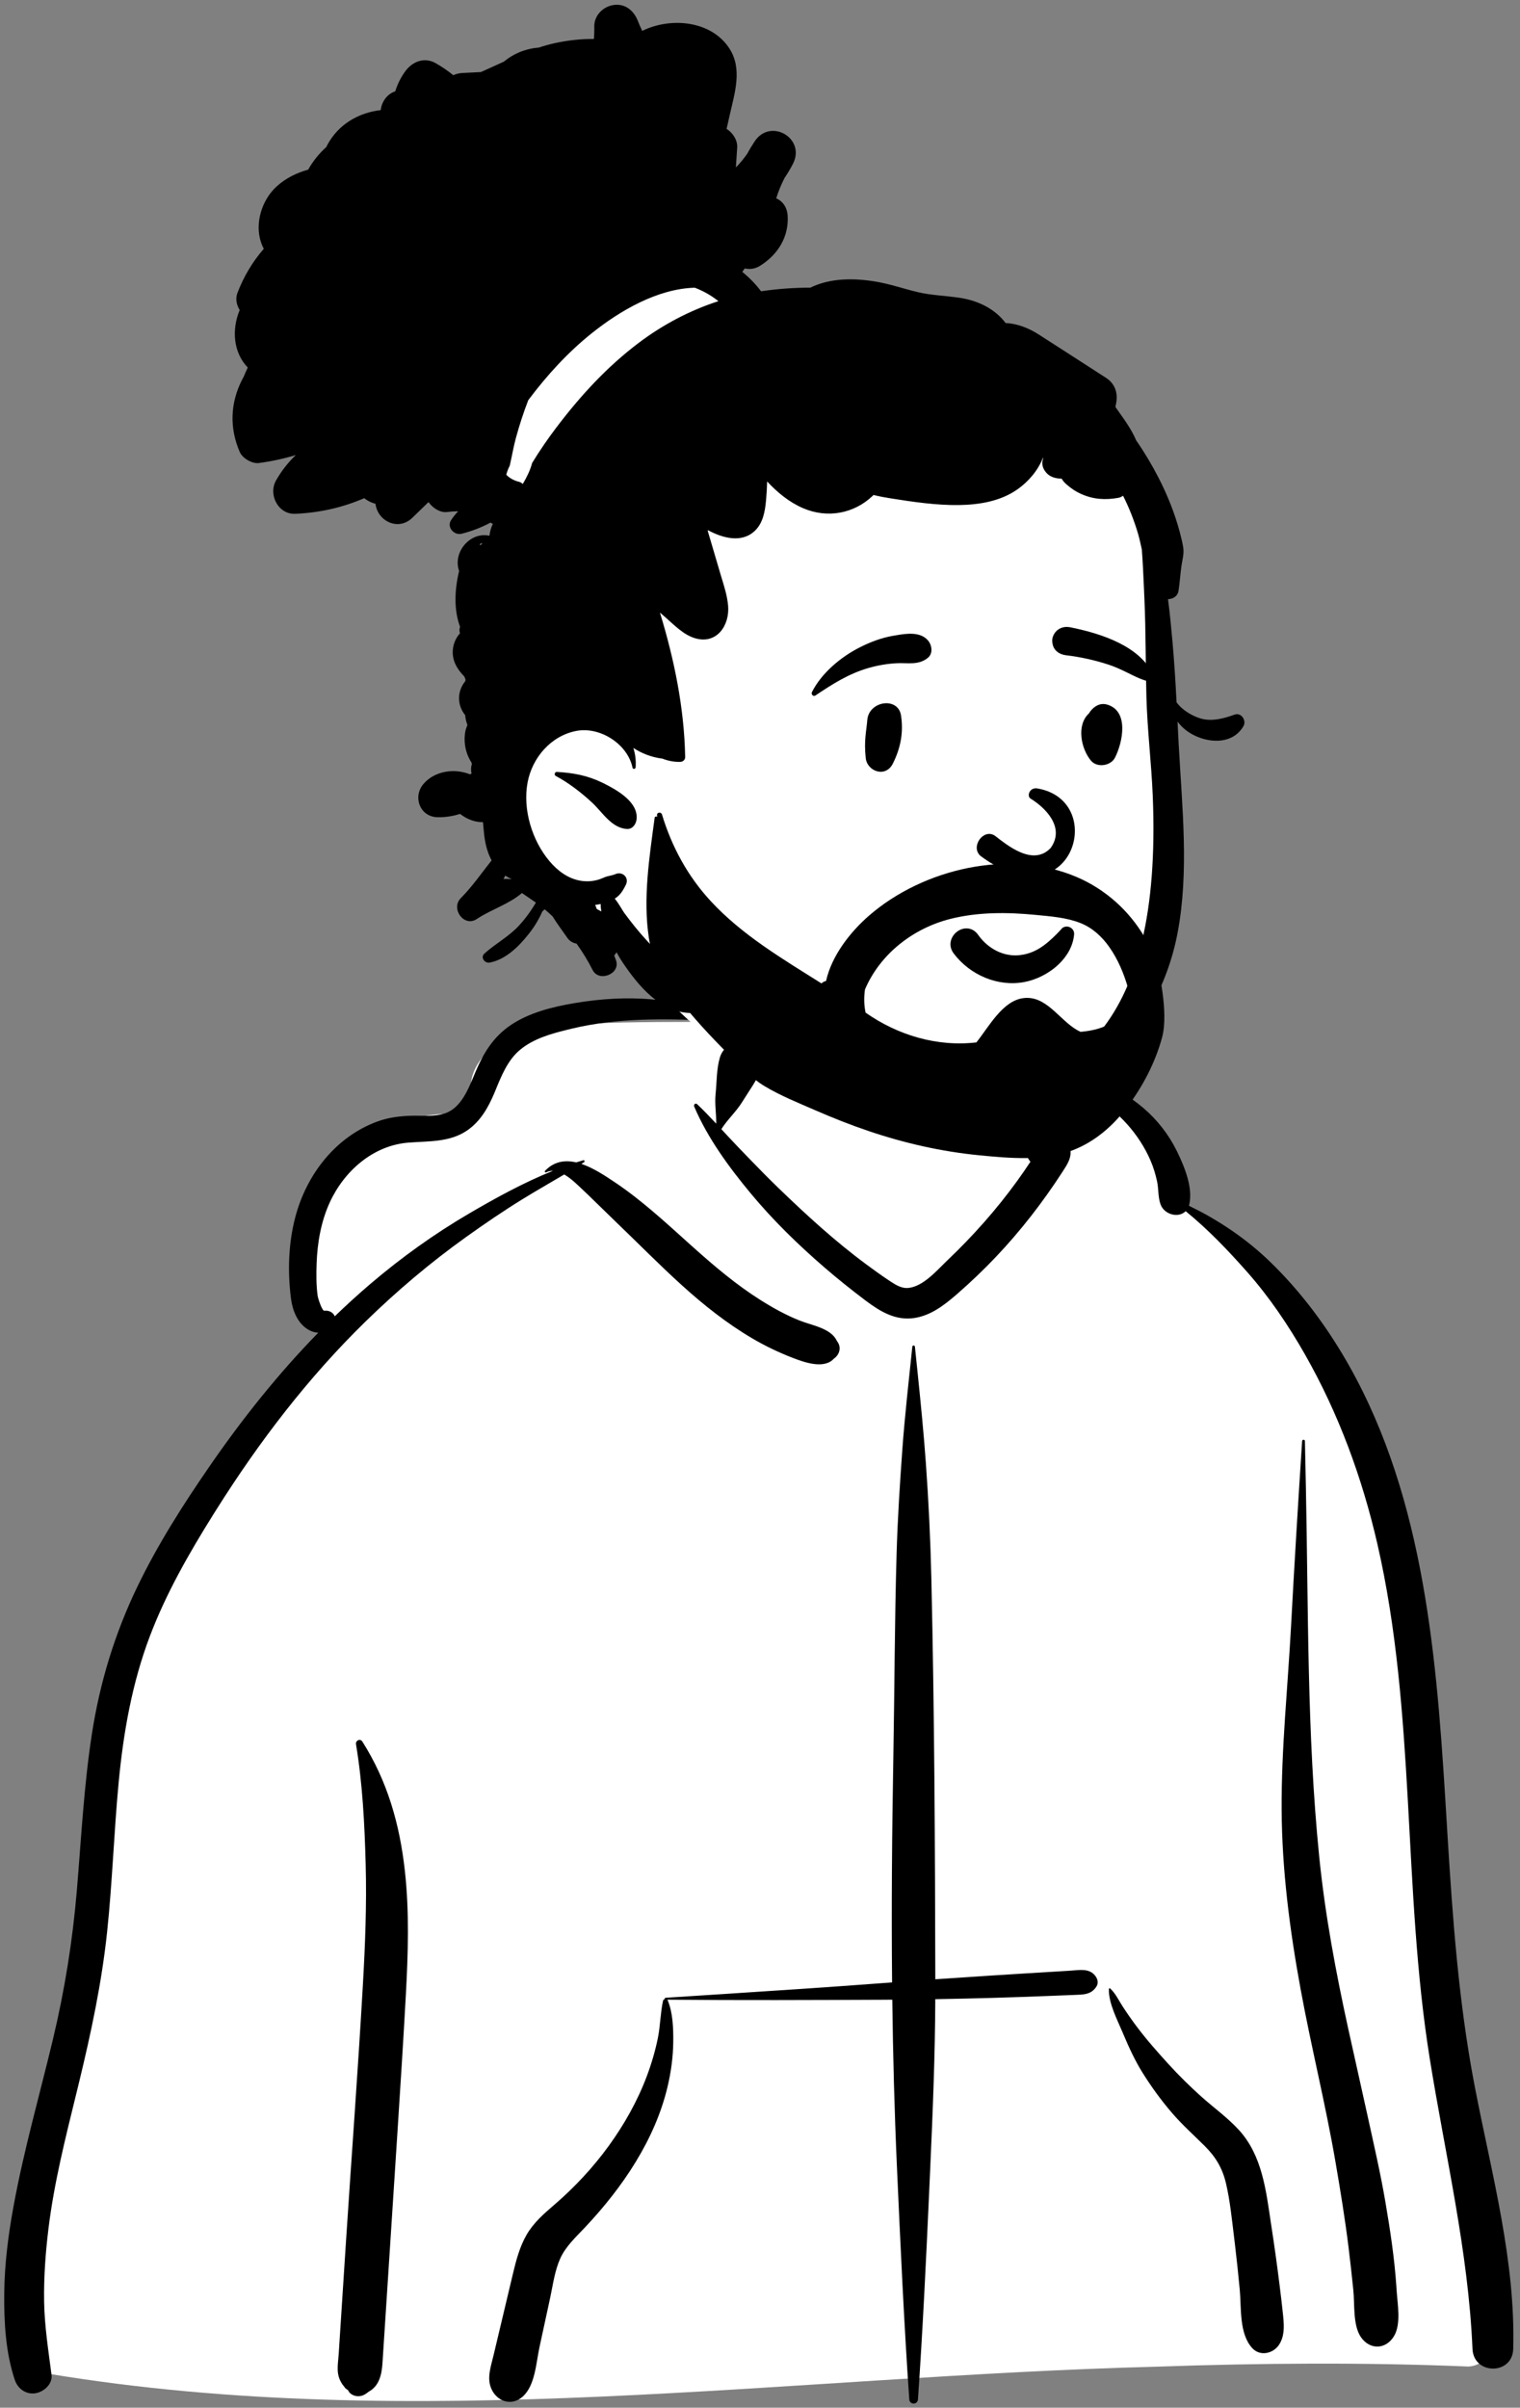 <svg width="173" height="274" viewBox="0 0 173 274" fill="none" xmlns="http://www.w3.org/2000/svg">
<rect x="0" y="0" width="173" height="274" fill="#808080" stroke="none"/>
<path fill-rule="evenodd" clip-rule="evenodd" d="M167.116 269.313C171.199 269.116 169.557 261.971 169.264 259.347C166.031 249.764 166.791 239.308 165.52 229.263C164.727 219.886 163.71 210.538 162.854 201.168C161.172 182.148 149.099 143.427 135.321 137.2C133.586 129.582 126.417 122.47 117.348 122.47C111.162 115.145 103.716 109.99 94.166 111.031C90.219 111.21 86.392 115.398 82.611 116.206C80.493 116.498 61.703 115.747 57.939 117.983C55.318 119.33 52.951 121.818 53.722 124.987C54.952 128.825 51.129 124.672 43.155 128.769C26.895 138.538 36.612 151.607 37.042 152.012C26.895 166.135 18.027 177.593 13.923 194.855C11.264 207.671 11.563 220.902 9.335 233.784C8.548 238.25 7.341 242.564 6.035 246.902C4.62 252.578 3.931 266.727 3.151 266.853C1.73 267.206 3.973 270.126 5.478 270.128C47.23 277.056 89.639 270.415 131.615 269.33C143.445 268.918 155.287 268.824 167.116 269.313Z" fill="white"/>
<path fill-rule="evenodd" clip-rule="evenodd" d="M103.835 153.259C103.855 153.067 104.112 153.068 104.132 153.259L104.427 156.105C104.786 159.582 105.131 163.052 105.381 166.545C105.693 170.901 105.902 175.255 106.003 179.621C106.353 194.825 106.423 210.037 106.453 225.244C108.508 225.102 110.564 224.965 112.622 224.832C114.017 224.742 115.413 224.655 116.809 224.57L120.368 224.354L121.833 224.264C122.824 224.203 123.949 223.954 124.641 224.831C124.918 225.182 125.057 225.639 124.799 226.056C124.203 227.018 123.287 226.984 122.252 227.026C121.275 227.065 120.298 227.104 119.321 227.142C117.228 227.223 115.135 227.3 113.041 227.359C110.843 227.42 108.646 227.47 106.45 227.508C106.427 233.928 106.162 240.34 105.875 246.753L105.745 249.639C105.393 257.443 105.016 265.254 104.479 273.048C104.435 273.686 103.532 273.685 103.488 273.048C102.884 264.271 102.485 255.475 102.089 246.686C101.803 240.314 101.636 233.94 101.556 227.565C101.266 227.566 100.975 227.571 100.685 227.572C92.44 227.607 84.197 227.643 75.952 227.566C75.966 227.582 75.979 227.599 75.988 227.62C76.585 229.029 76.642 230.827 76.627 232.34C76.61 234.074 76.377 235.787 75.978 237.474C74.547 243.516 70.857 248.928 66.654 253.402L66.517 253.547C65.526 254.595 64.389 255.648 63.78 256.983C63.158 258.345 62.943 259.939 62.636 261.404L62.6 261.572L61.4 267.115C61.019 268.876 60.911 271.443 59.518 272.713C58.218 273.899 56.496 273.28 55.885 271.754C55.407 270.563 55.883 269.255 56.166 268.064L58.382 258.744C58.746 257.224 59.144 255.694 59.93 254.329C60.736 252.93 61.916 251.916 63.12 250.879C65.401 248.915 67.495 246.666 69.265 244.231C71.035 241.797 72.548 239.114 73.609 236.293C74.14 234.881 74.575 233.414 74.875 231.935C75.161 230.531 75.158 229.077 75.463 227.689C75.484 227.593 75.565 227.527 75.658 227.498C75.636 227.436 75.67 227.352 75.756 227.347L82.499 226.913C88.493 226.527 94.487 226.13 100.476 225.677L101.534 225.6C101.452 217.094 101.522 208.587 101.675 200.078C101.816 192.275 101.819 184.47 102.051 176.668C102.166 172.796 102.415 168.933 102.692 165.069C102.975 161.117 103.428 157.199 103.835 153.259ZM40.52 198.501C40.448 198.068 40.993 197.8 41.244 198.196C44.115 202.724 45.5 207.641 46.084 212.94C46.599 217.616 46.447 222.359 46.19 227.048C45.917 232.048 45.597 237.048 45.274 242.045L44.778 249.71L43.532 268.923C43.443 270.298 43.131 271.547 41.949 272.186C41.799 272.311 41.643 272.424 41.461 272.521C40.822 272.863 39.974 272.69 39.605 272.034L39.753 272.131C39.882 272.213 39.737 272.099 39.318 271.791L38.962 271.331C38.704 270.943 38.539 270.561 38.472 270.099C38.369 269.381 38.503 268.594 38.55 267.873L39.366 255.274C40.001 245.48 40.742 235.688 41.301 225.888C41.562 221.321 41.744 216.749 41.62 212.174C41.498 207.624 41.266 202.997 40.52 198.501ZM65.359 114.161L65.519 114.134C71.222 113.186 77.424 113.364 82.636 116.114C82.679 116.137 82.659 116.208 82.611 116.206L80.933 116.139C75.622 115.931 70.328 115.808 65.105 117.056L64.571 117.185C62.69 117.644 60.726 118.206 59.216 119.448C57.772 120.636 57.053 122.468 56.362 124.155L56.269 124.378C55.568 126.044 54.68 127.624 53.143 128.665C51.152 130.014 48.757 129.849 46.474 130.032C42.454 130.356 39.167 133.27 37.532 136.837C36.542 138.996 36.119 141.417 36.036 143.779C35.993 144.981 35.987 146.231 36.147 147.425C36.198 147.807 36.67 149.198 36.91 149.165C37.445 149.091 37.934 149.37 38.101 149.797C39.422 148.521 40.78 147.281 42.183 146.086C45.679 143.107 49.445 140.408 53.411 138.088C56.438 136.317 59.631 134.563 62.937 133.237C62.675 133.231 62.416 133.283 62.166 133.413C62.057 133.47 61.948 133.333 62.035 133.242C63.076 132.146 64.323 131.99 65.581 132.282C65.849 132.197 66.118 132.114 66.387 132.036C66.521 131.997 66.588 132.182 66.479 132.253L66.17 132.451C67.541 132.91 68.888 133.814 69.955 134.527C73.017 136.575 75.713 139.078 78.447 141.535L78.943 141.98C81.349 144.129 83.816 146.217 86.549 147.941C87.98 148.843 89.483 149.678 91.059 150.298C92.411 150.831 94.612 151.167 95.245 152.596C95.808 153.28 95.573 154.153 94.913 154.613C93.802 155.837 91.578 155.046 90.253 154.537C88.656 153.922 87.109 153.183 85.634 152.317C82.769 150.635 80.128 148.543 77.668 146.318C75.098 143.994 72.674 141.525 70.175 139.128C69.092 138.089 68.034 137.027 66.949 135.99L66.405 135.473C65.851 134.954 65.062 134.145 64.219 133.655C62.631 134.603 61.018 135.511 59.444 136.484C57.246 137.841 55.114 139.296 53.014 140.799C48.971 143.693 45.141 146.934 41.584 150.408C35.062 156.778 29.505 164.053 24.651 171.756L24.282 172.343C21.524 176.752 18.915 181.303 17.066 186.174C15.03 191.535 14.041 197.173 13.503 202.863C12.969 208.513 12.789 214.191 12.193 219.836C11.581 225.625 10.376 231.286 9.006 236.937L8.679 238.277C7.438 243.337 6.158 248.398 5.521 253.578C5.18 256.345 4.976 259.15 5.022 261.939C5.068 264.745 5.509 267.488 5.865 270.265C6.001 271.328 4.955 272.216 4.019 272.357C2.942 272.518 2.017 271.831 1.682 270.831C0.639 267.712 0.45 264.264 0.482 260.991C0.515 257.667 0.939 254.365 1.536 251.099C2.709 244.674 4.52 238.383 6.035 232.035C7.37 226.44 8.266 220.836 8.749 215.104C9.25 209.157 9.55 203.191 10.465 197.287C11.368 191.459 13.066 185.892 15.628 180.578C17.96 175.739 20.868 171.185 23.916 166.77C27.618 161.41 31.683 156.309 36.227 151.661C35.819 151.644 35.4 151.512 35.015 151.272C33.837 150.537 33.289 149.099 33.12 147.787C32.726 144.717 32.821 141.511 33.61 138.509C34.884 133.667 38.188 129.364 42.978 127.619C44.211 127.169 45.521 127.005 46.828 126.973C48.067 126.942 49.421 127.104 50.617 126.711C52.522 126.085 53.338 123.841 54.053 122.141L54.085 122.063C55.002 119.896 56.102 118.038 58.088 116.685C60.206 115.242 62.86 114.585 65.359 114.161ZM119.549 122.731C121.263 122.136 123.406 122.676 125.082 123.195C126.949 123.774 128.674 124.841 130.153 126.108C131.714 127.443 133.004 129.093 133.915 130.935L134.002 131.113C134.835 132.822 135.782 135.168 135.363 137.046C135.351 137.099 135.337 137.151 135.321 137.2C138.722 138.875 141.862 140.972 144.597 143.631C147.781 146.726 150.477 150.248 152.759 154.053C161.821 169.166 163.416 187.317 164.486 204.552L164.753 208.922C165.334 218.359 166.014 227.773 167.781 237.08L167.91 237.751C169.798 247.495 172.501 257.313 172.228 267.309C172.145 270.304 167.721 270.283 167.593 267.309C167.11 256.113 164.498 245.303 162.73 234.283C159.618 214.893 161.177 194.904 156.768 175.708C155.038 168.175 152.357 160.868 148.53 154.144C146.639 150.822 144.476 147.613 141.942 144.747C139.762 142.281 137.496 139.908 134.948 137.835C134.134 138.651 132.508 138.235 132.083 137.046C131.791 136.229 131.876 135.273 131.688 134.417C131.514 133.622 131.275 132.835 130.955 132.087C130.318 130.596 129.384 129.164 128.305 127.957C127.139 126.652 125.8 125.569 124.301 124.674C122.791 123.773 121.141 123.504 119.549 122.845C119.495 122.823 119.49 122.751 119.549 122.731ZM126.208 226.355C126.21 226.276 126.303 226.239 126.36 226.292C126.961 226.845 127.324 227.638 127.766 228.319C128.276 229.103 128.812 229.872 129.373 230.62C130.498 232.12 131.751 233.534 133.013 234.919C134.188 236.207 135.439 237.44 136.738 238.603C138.144 239.863 139.72 240.988 140.998 242.383C143.665 245.294 144.096 249.291 144.658 253.043L144.72 253.449C145.063 255.675 145.371 257.908 145.648 260.144C145.782 261.232 145.917 262.32 146.027 263.411L146.06 263.756C146.158 264.823 146.185 265.906 145.572 266.839C144.916 267.837 143.425 268.187 142.538 267.23C141.014 265.586 141.3 262.667 141.102 260.552C140.938 258.804 140.752 257.057 140.544 255.313L140.439 254.442C140.194 252.458 139.995 250.435 139.541 248.485C139.141 246.769 138.379 245.473 137.129 244.23C135.869 242.977 134.56 241.808 133.398 240.459C132.165 239.028 131.052 237.494 130.05 235.892C129.193 234.523 128.506 233.032 127.876 231.544L127.772 231.296C127.163 229.844 126.16 227.954 126.208 226.355ZM148.203 163.997C148.216 163.795 148.516 163.791 148.52 163.997C148.558 165.739 148.594 167.48 148.63 169.222C148.921 183.256 148.742 197.323 150.149 211.309C150.813 217.903 152.035 224.401 153.45 230.871C154.174 234.182 154.933 237.485 155.654 240.796C156.358 244.023 157.112 247.266 157.669 250.523C158.217 253.724 158.708 256.95 158.929 260.192L158.956 260.615C159.051 262.186 159.503 264.496 158.639 265.888C157.702 267.396 155.909 267.423 154.905 265.984C153.962 264.632 154.197 262.228 154.03 260.615C153.861 258.973 153.682 257.328 153.479 255.689C153.082 252.492 152.56 249.302 152.016 246.127C150.885 239.514 149.243 232.985 148.032 226.383C146.79 219.618 145.907 212.804 145.87 205.916C145.833 198.97 146.568 192.037 146.939 185.106C147.316 178.066 147.744 171.032 148.203 163.997ZM81.933 120.346C82.309 119.077 83.639 118.284 84.935 118.64C86.124 118.967 87.105 120.41 86.64 121.645C86.133 122.992 85.247 124.14 84.5 125.365C83.81 126.496 82.804 127.387 82.101 128.498L82.875 129.334C83.263 129.75 83.651 130.165 84.044 130.572L85.395 131.972C86.448 133.059 87.506 134.142 88.595 135.192C91.796 138.281 95.048 141.268 98.633 143.913C99.449 144.515 100.271 145.114 101.117 145.674L101.432 145.883C102.012 146.263 102.659 146.637 103.36 146.572C105.063 146.416 106.601 144.607 107.771 143.481L107.833 143.423C110.732 140.663 113.417 137.645 115.765 134.4C116.286 133.679 116.791 132.946 117.282 132.204C116.147 130.878 116.418 128.289 116.356 126.681C116.312 125.55 116.308 124.419 116.302 123.287L116.299 123.059C116.285 122.326 116.252 121.624 116.727 121.021C116.755 120.986 116.812 120.987 116.848 121.005C117.498 121.347 117.699 121.918 117.977 122.559L118.006 122.625C118.344 123.394 118.667 124.171 118.995 124.944C119.338 125.754 119.652 126.576 119.971 127.395C120.119 127.777 120.261 128.159 120.399 128.544C120.483 128.79 120.57 129.035 120.66 129.279L120.681 129.298C120.799 129.398 120.9 129.504 120.986 129.614C121.349 129.795 121.638 130.126 121.773 130.613C122.068 131.672 121.458 132.536 120.914 133.376C118.704 136.792 116.185 140.046 113.385 142.999C111.994 144.465 110.531 145.866 109.008 147.195L108.741 147.426C107.373 148.602 105.888 149.716 104.06 149.992C101.922 150.313 100.181 149.249 98.544 148.024L98.381 147.901C96.829 146.726 95.308 145.509 93.835 144.236C90.831 141.642 87.973 138.856 85.436 135.8C82.969 132.827 80.531 129.503 79.01 125.926C78.917 125.708 79.161 125.48 79.352 125.662C80.095 126.369 80.809 127.115 81.516 127.87C81.535 126.758 81.33 125.637 81.444 124.518C81.584 123.158 81.543 121.656 81.933 120.346Z" fill="black"/>
<path fill-rule="evenodd" clip-rule="evenodd" d="M131.571 72.561C131.069 66.063 131.847 59.253 129.342 53.077C124.976 42.829 112.732 39.413 103.239 35.511C99.436 34.387 86.64 34.23 82.188 32.742C72.11 29.375 69.702 25.363 61.695 31.774C60.343 32.87 59.497 34.06 58.88 35.686L58.906 35.693C58.73 36.371 58.919 37.048 59.315 37.565C55.843 41.115 54.391 46.438 56.172 51.163C61.985 63.462 61.712 70.112 59.839 83.333C57.393 95.676 62.982 100.184 72.239 106.9C71.862 107.631 71.784 108.603 72.276 109.248C82.98 124.296 103.163 131.48 120.456 123.843C127.475 120.717 130.609 113.239 132.397 106.491C134.481 98.936 135.121 90.974 133.425 83.278C132.741 79.718 131.85 76.184 131.571 72.561Z" fill="white"/>
<path fill-rule="evenodd" clip-rule="evenodd" d="M69.826 0.571C71.126 0.376 72.107 1.182 72.574 2.319L72.598 2.38C72.748 2.767 72.915 3.143 73.095 3.513C76.346 1.917 80.985 2.327 83.043 5.559C84.511 7.867 83.616 10.606 83.062 13.053L82.699 14.666C83.401 15.113 83.931 15.914 83.906 16.743L83.903 16.807L83.755 19.056C84.224 18.58 84.653 18.062 85.035 17.511C85.299 17.027 85.585 16.551 85.891 16.09C87.693 13.379 91.739 15.735 90.252 18.639C89.966 19.2 89.645 19.73 89.301 20.241C88.912 20.996 88.593 21.772 88.348 22.568C89.052 22.875 89.593 23.555 89.65 24.583C89.783 26.981 88.523 28.983 86.521 30.24C85.931 30.61 85.323 30.682 84.771 30.545C84.674 30.676 84.577 30.807 84.484 30.94C85.283 31.589 86.003 32.328 86.622 33.149C88.485 32.87 90.359 32.739 92.233 32.734C94.523 31.612 97.266 31.635 99.727 32.056C101.312 32.326 102.833 32.853 104.392 33.231C106.035 33.628 107.704 33.643 109.367 33.914C111.463 34.254 113.301 35.222 114.457 36.767C115.726 36.805 117.062 37.325 118.169 38.031C120.746 39.675 123.309 41.343 125.88 42.998C126.867 43.633 127.236 44.647 127.054 45.778L127.042 45.851L126.955 46.32L127.159 46.609C127.945 47.72 128.802 48.885 129.311 50.112C130.253 51.471 131.104 52.895 131.859 54.364C132.875 56.338 133.714 58.43 134.282 60.578C134.423 61.121 134.565 61.668 134.658 62.222C134.791 63.004 134.586 63.611 134.474 64.361C134.335 65.312 134.284 66.276 134.136 67.229C134.037 67.861 133.5 68.171 132.938 68.188C133.15 69.797 133.302 71.416 133.447 73.022C133.652 75.317 133.792 77.619 133.912 79.92C134.533 80.823 135.803 81.537 136.72 81.784C137.99 82.125 139.321 81.755 140.521 81.322C141.275 81.049 141.894 81.998 141.526 82.632C140.371 84.623 137.899 84.615 136.027 83.733C135.235 83.361 134.54 82.822 134.024 82.121C134.056 82.788 134.09 83.456 134.123 84.126L134.155 84.733C134.536 91.82 135.357 99.151 134.026 106.168C131.721 118.323 121.667 127.578 109.384 128.296C102.939 128.674 97.571 126.769 94.902 125.707C92.233 124.644 93.271 122.478 95.124 123.097C98.315 124.164 104.179 125.753 109.426 125.067C121.794 123.45 132.281 117.266 131.204 90.632C131.051 86.855 130.581 83.076 130.479 79.299C130.382 75.607 130.418 71.912 130.255 68.222L130.201 66.963C130.137 65.492 130.069 64.014 129.959 62.541C129.826 61.97 129.716 61.391 129.554 60.831C129.112 59.307 128.535 57.826 127.819 56.412C127.661 56.532 127.483 56.619 127.291 56.653C125.831 56.915 124.462 56.841 123.095 56.232C122.457 55.951 121.895 55.577 121.371 55.114C121.122 54.897 120.955 54.685 120.824 54.465C120.163 54.476 119.502 54.277 119.088 53.802C118.615 53.26 118.537 52.7 118.722 52.182L118.741 52.13L118.695 52.113C118.137 53.557 117.026 54.827 115.807 55.685C113.88 57.046 111.469 57.439 109.158 57.475C106.606 57.513 103.914 57.12 101.396 56.718C100.731 56.613 100.069 56.492 99.421 56.33C99.395 56.355 99.37 56.384 99.343 56.41C97.181 58.479 94.141 59.011 91.399 57.83C89.814 57.147 88.485 56.048 87.311 54.789C87.294 55.448 87.26 56.108 87.203 56.761L87.179 57.02C87.062 58.236 86.837 59.526 85.918 60.404C84.433 61.827 82.278 61.256 80.565 60.33C80.567 60.375 80.567 60.421 80.567 60.468C81.03 62.04 81.495 63.615 81.959 65.189L82.059 65.525C82.397 66.643 82.768 67.762 82.87 68.932C83.064 71.168 81.577 73.377 79.093 72.627C77.789 72.235 76.745 71.138 75.743 70.26L75.112 69.714C76.745 75.055 77.878 80.586 77.983 86.159C77.99 86.462 77.73 86.69 77.442 86.701C76.771 86.728 76.048 86.595 75.372 86.326C75.334 86.324 75.296 86.322 75.256 86.316C74.102 86.149 73.031 85.733 72.087 85.118C72.305 85.809 72.402 86.55 72.345 87.326C72.33 87.514 72.036 87.58 71.994 87.373C71.449 84.691 68.311 82.664 65.607 83.177C62.705 83.729 60.566 86.227 60.042 89.07C59.48 92.124 60.556 95.655 62.548 98.012C63.465 99.098 64.671 100.005 66.104 100.233C66.759 100.337 67.439 100.301 68.075 100.115C68.345 100.035 68.599 99.923 68.857 99.817C69.233 99.665 69.672 99.641 70.027 99.481C70.832 99.12 71.641 99.861 71.233 100.688C70.878 101.408 70.559 101.894 69.97 102.266C70.447 102.85 70.88 103.661 71.041 103.879C71.861 104.987 72.693 106.033 73.627 107.045C74.578 108.072 75.615 109.011 76.712 109.879L77.172 110.244C78.228 111.082 79.148 111.858 79.893 113.06C80.481 114.009 79.72 115.296 78.619 115.281C75.176 115.233 72.672 112.206 70.889 109.562C70.635 109.184 70.397 108.785 70.175 108.374C70.095 108.503 70.006 108.624 69.907 108.734L70.103 109.262C70.686 110.818 68.174 111.834 67.445 110.382C66.915 109.33 66.3 108.328 65.616 107.381C65.212 107.324 64.817 107.079 64.597 106.762C64.042 105.957 63.419 105.143 62.892 104.285C62.601 104.008 62.301 103.742 61.995 103.482C61.906 103.56 61.815 103.638 61.728 103.721C61.344 104.598 60.868 105.399 60.279 106.153L60.153 106.314C59.023 107.738 57.553 109.195 55.733 109.543C55.177 109.649 54.642 108.958 55.135 108.516C56.409 107.371 57.915 106.591 59.09 105.312C59.668 104.682 60.2 103.988 60.657 103.261L60.761 103.093C60.837 102.968 60.915 102.843 60.995 102.717C60.465 102.355 59.935 101.992 59.404 101.628C57.945 102.876 56.044 103.447 54.429 104.48L54.269 104.585C52.809 105.561 51.271 103.401 52.441 102.216C53.731 100.914 54.808 99.361 55.951 97.913C55.414 96.923 55.16 95.752 55.064 94.569C55.027 94.234 54.997 93.898 54.968 93.563C54.148 93.576 53.324 93.295 52.627 92.811L52.363 92.623C51.516 92.893 50.626 93.024 49.775 93.001C47.772 92.942 46.952 90.653 48.205 89.205C49.483 87.726 51.721 87.402 53.493 88.121C53.55 88.091 53.609 88.059 53.666 88.028C53.582 87.639 53.601 87.286 53.697 86.976L53.669 86.787C53.279 86.189 53.023 85.506 52.926 84.784C52.849 84.213 52.864 83.646 52.997 83.081C53.041 82.894 53.132 82.699 53.202 82.503C53.058 82.139 52.973 81.763 52.947 81.384C52.907 81.337 52.867 81.287 52.828 81.234C51.949 79.999 52.127 78.51 52.964 77.51C52.968 77.447 52.974 77.383 52.982 77.32C52.933 77.21 52.888 77.098 52.847 76.986C52.029 76.16 51.429 75.167 51.541 73.936C51.607 73.212 51.904 72.561 52.354 72.073C52.274 71.837 52.267 71.563 52.364 71.335C51.645 69.423 51.736 67.12 52.253 64.982C52.139 64.657 52.08 64.304 52.093 63.93C52.152 62.342 53.525 60.884 55.152 60.903C55.347 60.905 55.531 60.93 55.707 60.968L55.709 60.93C55.772 60.454 55.903 60.013 56.094 59.618C56 59.584 55.913 59.535 55.837 59.471C54.794 60.027 53.691 60.452 52.535 60.742C51.684 60.955 50.813 59.988 51.342 59.19C51.587 58.819 51.858 58.486 52.149 58.182C51.735 58.185 51.314 58.213 50.888 58.268C50.123 58.367 49.27 57.845 48.773 57.139C48.157 57.739 47.538 58.337 46.919 58.935C45.351 60.455 42.983 59.337 42.735 57.333C42.269 57.209 41.833 56.997 41.451 56.695C38.979 57.769 36.319 58.358 33.6 58.471C31.648 58.551 30.507 56.277 31.42 54.67C32.033 53.593 32.793 52.624 33.67 51.783C32.309 52.2 30.904 52.5 29.47 52.692C28.695 52.796 27.598 52.153 27.288 51.441C26.1 48.702 26.202 45.846 27.569 43.181C27.621 43.076 27.68 42.974 27.738 42.873C27.879 42.52 28.033 42.171 28.2 41.829C26.518 40.075 26.373 37.467 27.279 35.283C26.916 34.694 26.776 33.983 27.023 33.341C27.727 31.492 28.741 29.784 30.021 28.317C29.899 28.08 29.791 27.829 29.7 27.558C28.98 25.371 29.814 22.731 31.498 21.207C32.557 20.248 33.773 19.673 35.073 19.305C35.62 18.337 36.324 17.464 37.143 16.729C37.175 16.659 37.207 16.589 37.242 16.52C38.519 14.114 40.843 12.825 43.333 12.527C43.431 11.587 44.064 10.688 44.985 10.397C45.239 9.583 45.617 8.805 46.137 8.099C46.955 6.988 48.313 6.463 49.593 7.193C50.295 7.592 50.966 8.051 51.596 8.558C51.879 8.425 52.199 8.339 52.561 8.312L52.652 8.306L54.735 8.201C55.608 7.814 56.478 7.408 57.351 7.013C57.875 6.58 58.46 6.218 59.098 5.95C59.821 5.648 60.56 5.476 61.302 5.419C61.904 5.223 62.51 5.05 63.127 4.914C64.576 4.597 66.093 4.42 67.597 4.435C67.628 4.045 67.644 3.651 67.641 3.252L67.638 3.052C67.604 1.774 68.624 0.753 69.826 0.571ZM68.366 102.875C68.159 102.92 67.95 102.955 67.741 102.981C67.805 103.137 67.868 103.294 67.929 103.45C68.098 103.545 68.269 103.636 68.44 103.721C68.39 103.433 68.36 103.144 68.366 102.875ZM57.512 99.648L57.372 99.907C57.349 99.95 57.327 99.991 57.304 100.032C57.602 100.009 57.902 100.016 58.198 100.049L58.197 100.018C58.159 100.005 58.121 99.993 58.085 99.975C57.881 99.877 57.691 99.767 57.512 99.648ZM63.378 87.844C65.248 87.953 66.831 88.24 68.531 89.058L68.677 89.129C70.179 89.875 72.664 91.253 72.454 93.229C72.395 93.791 71.988 94.383 71.345 94.339C69.585 94.218 68.58 92.443 67.388 91.335C66.186 90.219 64.709 89.072 63.254 88.305C63.048 88.197 63.129 87.855 63.353 87.844L63.378 87.844ZM54.902 61.808C54.455 61.822 54.605 62.258 54.835 61.894C54.854 61.865 54.877 61.835 54.902 61.808ZM79.079 32.742C74.837 32.854 70.568 35.359 67.39 37.892C64.626 40.096 62.239 42.716 60.125 45.541C59.581 46.948 59.114 48.384 58.72 49.831C58.46 50.786 58.297 51.752 58.08 52.715L58.012 53.011C57.841 53.33 57.714 53.674 57.622 54.03C58.007 54.416 58.507 54.693 59.057 54.824C59.234 54.866 59.381 54.958 59.498 55.079C59.94 54.34 60.328 53.559 60.553 52.732L60.561 52.694C61.412 51.299 62.337 49.948 63.328 48.643C66.061 45.039 69.072 41.755 72.691 39.022C75.435 36.951 78.503 35.328 81.765 34.273C80.967 33.629 80.06 33.119 79.079 32.742Z" fill="black"/>
<path fill-rule="evenodd" clip-rule="evenodd" d="M112.152 111.274C110.732 110.695 109.465 109.728 108.538 108.493C108.216 108.063 108.133 107.61 108.2 107.195C108.276 106.729 108.552 106.306 108.928 106.023C109.305 105.739 109.777 105.598 110.233 105.67C110.63 105.732 111.024 105.949 111.337 106.399L111.402 106.489C111.953 107.235 112.67 107.846 113.488 108.241C114.276 108.621 115.158 108.798 116.07 108.695C117.808 108.499 119.005 107.559 120.278 106.282C120.436 106.121 120.594 105.955 120.752 105.786C120.852 105.633 120.991 105.534 121.146 105.483C121.317 105.425 121.511 105.429 121.689 105.491C121.86 105.55 122.013 105.664 122.116 105.815C122.213 105.958 122.269 106.135 122.251 106.339C122.134 107.661 121.443 108.842 120.461 109.769C119.37 110.799 117.924 111.511 116.563 111.761C115.064 112.036 113.536 111.839 112.152 111.274ZM117.271 90.866C118.866 91.836 121.297 94.099 119.581 96.504C117.56 98.624 114.652 96.193 113.219 95.093C111.89 94.241 110.396 96.433 111.629 97.428C121.986 105.099 126.19 91.12 118.078 89.726C117.184 89.572 116.853 90.566 117.271 90.866ZM98.711 81.943C98.887 79.754 102.219 79.257 102.551 81.423C102.847 83.363 102.498 85.145 101.624 86.892C100.79 88.561 98.692 87.782 98.533 86.263C98.32 84.226 98.601 83.304 98.711 81.943ZM124.076 80.974C124.541 80.365 125.212 79.95 126.015 80.184C128.526 80.918 127.786 84.485 126.904 86.22C126.425 87.163 124.876 87.402 124.176 86.572C123.035 85.219 122.489 82.516 123.94 81.183C123.979 81.114 124.023 81.044 124.076 80.974ZM101.589 72.365L101.986 72.296C103.213 72.084 104.738 71.88 105.606 72.867C106.067 73.39 106.225 74.362 105.606 74.863C104.518 75.745 103.314 75.403 102.01 75.478C100.935 75.539 99.902 75.717 98.867 76.013C96.595 76.663 94.744 77.849 92.804 79.15C92.55 79.321 92.29 78.996 92.411 78.757C93.531 76.563 95.701 74.76 97.875 73.662C99.036 73.075 100.305 72.588 101.589 72.365ZM121.787 71.382L122.091 71.445C125.395 72.135 129.687 73.515 131.251 76.761C131.311 77.221 131.248 77.319 131.197 77.383L131.18 77.405C131.137 77.46 131.104 77.535 130.905 77.598C130.85 77.584 130.794 77.57 130.737 77.556C130.02 77.368 129.453 77.109 128.904 76.84L128.308 76.546C127.617 76.208 126.92 75.881 126.181 75.64C124.605 75.126 122.983 74.763 121.337 74.57C120.98 74.528 120.636 74.407 120.365 74.201C120.108 74.005 119.911 73.733 119.821 73.372C119.705 72.906 119.739 72.552 119.989 72.131C120.177 71.815 120.447 71.595 120.756 71.469C121.071 71.341 121.43 71.311 121.787 71.382Z" fill="black"/>
<path fill-rule="evenodd" clip-rule="evenodd" d="M98.449 112.598C100.159 108.59 103.893 105.644 108.191 104.566C111.347 103.777 114.66 103.803 117.877 104.116C119.563 104.279 121.371 104.412 122.96 105.038C124.317 105.573 125.422 106.585 126.253 107.772C127.243 109.179 127.916 110.789 128.389 112.439C128.456 112.674 128.519 112.91 128.578 113.148C128.372 114.393 127.936 115.453 126.783 116.235C125.658 117 124.316 117.313 122.978 117.424C122.846 117.361 122.72 117.296 122.603 117.229C120.518 116.035 119.051 113.213 116.419 113.595C114.07 113.936 112.524 116.893 111.127 118.626C106.644 119.149 102.164 117.801 98.516 115.236C98.33 114.359 98.32 113.473 98.449 112.598ZM131.625 109.557C131.266 108.551 130.815 107.575 130.279 106.657C128.509 103.619 125.791 101.198 122.565 99.814C114.934 96.546 105.06 98.85 98.897 104.211C96.792 106.044 94.663 108.737 94.019 111.634C93.827 111.672 93.646 111.772 93.496 111.913C89.044 109.108 84.458 106.41 80.87 102.523C78.264 99.698 76.452 96.355 75.342 92.682C75.251 92.38 74.764 92.424 74.779 92.758C74.783 92.837 74.787 92.915 74.792 92.993C74.745 92.849 74.526 92.923 74.509 93.063C73.912 97.525 73.165 102.256 73.853 106.741C74.264 109.418 75.479 111.377 77.104 113.493C78.845 115.761 80.815 117.87 82.83 119.893C84.109 121.177 85.444 122.658 87.01 123.6C88.831 124.694 90.896 125.525 92.839 126.369C94.816 127.23 96.823 128.026 98.867 128.716C102.954 130.099 107.178 131.056 111.476 131.475C114.917 131.809 118.85 132.173 122.148 130.878C124.675 129.886 126.716 128.092 128.334 125.933C130.096 123.583 131.488 120.905 132.258 118.082C133.058 115.149 131.794 110.03 131.625 109.557Z" fill="black"/>
</svg>
